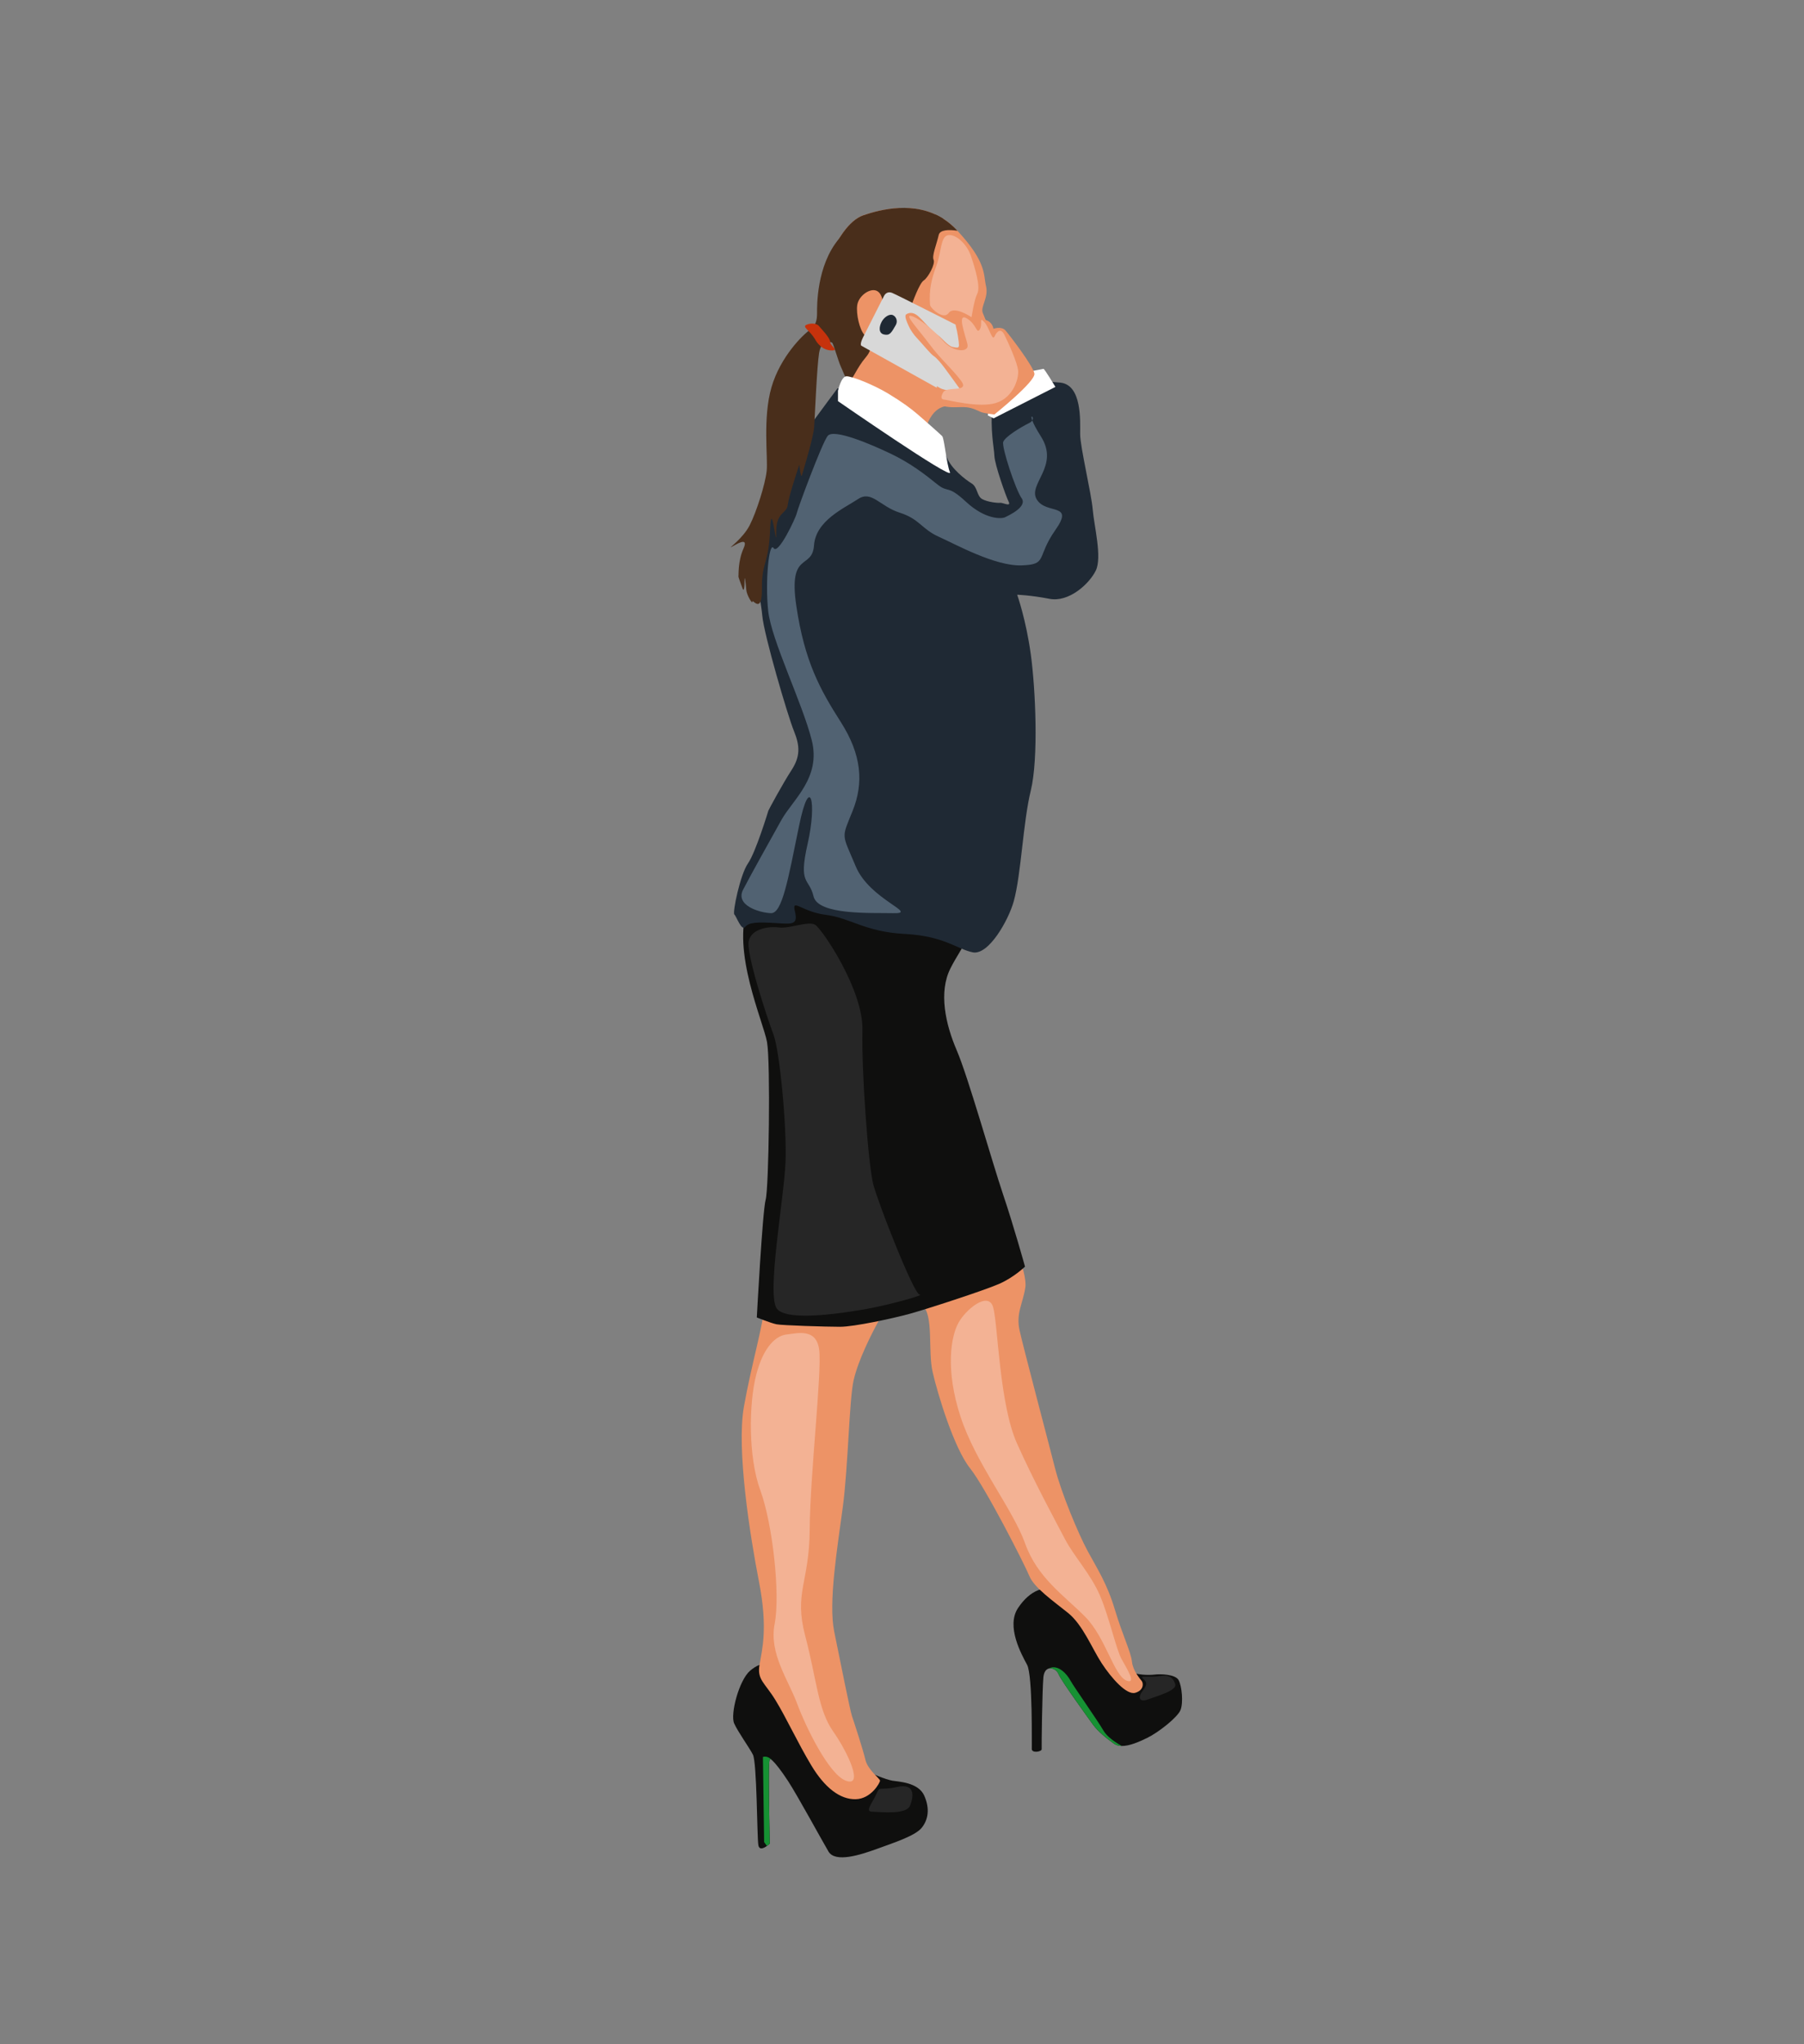 <?xml version="1.0" encoding="utf-8"?>
<!-- Generator: Adobe Illustrator 17.0.0, SVG Export Plug-In . SVG Version: 6.00 Build 0)  -->
<!DOCTYPE svg PUBLIC "-//W3C//DTD SVG 1.1//EN" "http://www.w3.org/Graphics/SVG/1.1/DTD/svg11.dtd">
<svg version="1.1" id="Layer_1" xmlns="http://www.w3.org/2000/svg" xmlns:xlink="http://www.w3.org/1999/xlink" x="0px" y="0px"
	 width="355px" height="402px" viewBox="0 0 355 402" enable-background="new 0 0 355 402" xml:space="preserve">
<rect x="0" y="0" width="355" height="402" fill="#808080" stroke="none"/>
<g>
	<path fill="#0F0F0E" d="M232.311,336.311c-0.568,1.441-4.353,4.42-6.564,5.492c-1.607,0.78-3.499,1.613-5.015,1.581
		c-0.571-0.008-1.085-0.139-1.513-0.442c-1.575-1.104-3.215-2.51-4.053-3.649c-0.836-1.139-6.362-8.774-6.863-10.046
		c-0.3-0.756-1.211-1.313-1.953-1.085c-0.003,0.003-0.003,0.003-0.005,0.003c-0.504,0.158-0.927,0.68-1.023,1.752
		c-0.233,2.644-0.367,13.596-0.335,14.097c0.035,0.504-1.907,0.838-1.942,0c-0.032-0.836,0.201-14.499-0.938-16.61
		c-1.138-2.108-4.152-7.568-1.773-11.15c2.376-3.585,5.591-4.723,8.002-3.183c2.411,1.54,13.899,15.605,13.899,15.605
		c1.339,0.771,3.884,0.804,4.956,0.67c1.072-0.134,4.118-0.099,4.755,1.107C232.579,331.658,232.882,334.873,232.311,336.311z"/>
	<path fill="#0F0F0E" d="M181.344,359.519c-1.273,1.54-5.39,2.88-8.707,4.085c-3.314,1.206-8.27,2.813-9.61,0.536
		c-1.339-2.277-6.062-10.952-7.937-13.832c-1.393-2.138-2.505-3.518-3.11-4.075c-0.006-0.003-0.008-0.008-0.011-0.011
		c-0.206-0.185-0.351-0.276-0.429-0.268c-0.3,0.035-0.233,3.384-0.233,5.661c0,2.277,0.166,10.984,0.166,10.984
		s-0.236,0.228-0.555,0.455c-0.605,0.439-1.511,0.887-1.688-0.187c-0.268-1.642-0.268-16.243-1.072-17.783
		c-0.804-1.54-2.88-4.353-3.683-6.127c-0.804-1.776,0.938-8.506,3.147-10.381c2.21-1.875,4.386-1.977,6.899,0.469
		c2.51,2.443,15.57,18.852,15.57,18.852c1.072,0.906,4.353,2.111,5.492,2.312c1.139,0.201,5.125,0.3,6.296,2.947
		C183.053,355.801,182.616,357.979,181.344,359.519z"/>
	<path fill="#ED9366" d="M222.768,326.902c0.189,1.684,1.574,3.282,1.909,3.717c0.335,0.435,0.435,1.808-1.272,2.311
		c-1.708,0.502-4.688-2.88-6.597-5.793c-1.909-2.913-3.717-7.568-6.63-9.912c-2.913-2.344-6.664-4.956-7.602-7.233
		c-0.938-2.277-8.595-17.347-11.721-21.276c-3.125-3.929-6.34-14.556-7.322-18.842c-0.983-4.286,0.268-11.162-2.054-13.216
		c-2.322-2.054-6.161-1.161-8.126,2.322c-1.965,3.483-4.465,8.573-5.358,12.413c-0.893,3.84-1.072,16.967-2.144,25.004
		c-1.072,8.037-2.857,18.753-1.696,24.468c1.161,5.715,3.126,15.549,3.494,16.621c0.368,1.072,2.177,6.597,2.645,8.606
		c0.469,2.009,2.88,3.717,2.88,4.119c0,0.402-1.741,3.583-4.789,3.65c-3.048,0.067-6.061-2.21-8.74-6.664
		c-2.679-4.454-4.923-9.376-7.066-12.859c-2.143-3.483-3.617-3.952-3.114-6.932c0.502-2.98,1.678-7.166-0.099-16.275
		c-1.777-9.108-4.456-26.053-2.982-34.425c1.473-8.372,3.885-16.275,4.018-19.958c0.134-3.684,47.82-15.27,47.82-15.27
		s4.018,8.573,3.55,11.721c-0.469,3.148-1.875,5.09-1.139,8.439c0.737,3.349,5.693,22.035,6.965,27.058
		c1.272,5.023,4.621,12.993,6.429,16.342c1.808,3.349,3.817,6.363,5.358,11.52C220.926,321.712,222.531,324.799,222.768,326.902z"/>
	<path fill="#169133" d="M151.969,346.223c-0.206-0.185-0.351-0.276-0.429-0.268c-0.3,0.035-0.233,3.384-0.233,5.661
		c0,2.277,0.166,10.984,0.166,10.984s-0.236,0.228-0.555,0.455c-0.276-0.394-0.549-0.758-0.549-0.758l-0.236-16.744
		C150.134,345.554,151.01,345.171,151.969,346.223z"/>
	<path fill="#169133" d="M220.732,343.384c-0.571-0.008-1.085-0.139-1.513-0.442c-1.575-1.104-3.215-2.51-4.053-3.649
		c-0.836-1.139-6.362-8.774-6.863-10.046c-0.3-0.756-1.211-1.313-1.953-1.085c1.88-0.994,3.697,1.221,4.297,2.357
		c0.603,1.139,5.358,7.868,6.496,9.845C217.871,341.632,219.607,342.746,220.732,343.384z"/>
	<path fill="#0F0F0E" d="M201.705,249.112c0,0-2.143,2.099-5.09,3.394c-2.947,1.295-14.377,5.001-17.636,5.894
		c-3.26,0.893-10.895,2.545-13.663,2.545c-2.769,0-11.386-0.268-12.502-0.491c-1.116-0.223-3.885-1.339-3.885-1.339
		s1.117-20.941,1.742-23.173c0.625-2.232,0.982-26.968,0.268-30.987c-0.715-4.018-7.054-17.949-3.751-26.7
		c3.304-8.751,44.114-8.93,44.382-1.518c0.268,7.412-2.233,9.109-4.554,13.752c-2.322,4.643-0.982,10.895,1.25,16.074
		c2.233,5.179,6.965,21.967,9.109,28.308C199.517,241.209,201.705,249.112,201.705,249.112z"/>
	<path fill="#1F2934" d="M199.494,177.248c-1.013,3.686-4.956,10.716-8.104,10.046c-3.148-0.67-5.626-3.215-13.395-3.617
		c-7.769-0.402-10.649-3.148-15.471-3.751c-4.822-0.603-6.764-3.416-6.094-0.67c0.67,2.746-0.603,2.478-3.952,2.277
		c-3.349-0.201-5.09-0.156-5.826,0.759c-0.737,0.915-1.741-2.099-2.143-2.434c-0.402-0.335,1.138-7.836,2.679-10.046
		c1.54-2.21,3.951-10.18,4.018-10.381c0.067-0.201,2.813-5.291,4.554-7.97c1.741-2.679,1.674-4.755,0.469-7.702
		c-1.206-2.947-5.894-18.887-6.228-22.704c-0.335-3.817-2.88-14.801,0-19.355c2.88-4.554,8.238-16.409,9.845-18.619
		c1.607-2.21,4.956-6.697,4.956-6.697s2.813-0.268,6.497,1.875c3.683,2.143,8.506,4.554,10.18,5.693
		c1.674,1.139,3.951,3.684,4.822,5.961c0.871,2.277,3.684,4.42,4.889,5.157c1.206,0.737,1.005,2.478,2.076,3.081
		c1.072,0.603,3.081,0.804,3.55,0.737c0.469-0.067,2.21,0.871,1.674-0.201c-0.536-1.072-2.746-7.3-2.813-9.042
		c-0.067-1.741-0.849-4.822-0.402-10.113c0.447-5.291,8.975-4.688,13.328-4.286c4.353,0.402,3.951,7.568,3.951,10.113
		c0,2.545,2.21,11.654,2.478,14.868c0.268,3.215,1.875,9.376,0.603,11.988c-1.272,2.612-5.291,6.295-9.108,5.559
		c-3.818-0.737-6.363-0.804-6.363-0.804s1.741,4.889,2.679,11.72c0.938,6.831,1.54,20.494,0,26.79
		C201.303,161.777,200.968,171.89,199.494,177.248z"/>
	<path fill="#FFFFFF" d="M195.521,82.279l-1.139-0.581c0,0,0.536-4.13,1.965-5.648c1.428-1.518,4.911-2.768,5.983-2.947
		c1.072-0.179,2.836-0.513,3.014-0.558c0.179-0.045,2.344,3.55,2.344,3.55L195.521,82.279z"/>
	<path fill="#ED9366" d="M195.542,67.042c-0.032,0.268-5.749,12.053-7.367,12.524c-1.616,0.472-3.984-0.437-5.827,4.085
		c-1.84,4.519-15.905-8.474-15.905-8.474c0.043-0.247,0.088-0.472,0.128-0.678c0.278-1.358,0.431-1.977-0.498-3.809
		c-1.072-2.108-5.524-10.18-4.386-15.168c0.303-1.332,0.75-2.797,1.318-4.254c0.579-1.495,1.289-2.984,2.1-4.313
		c1.358-2.229,3.003-4.01,4.82-4.627c3.121-1.058,9.044-2.596,14.333-0.059c0.452,0.215,0.9,0.464,1.342,0.742
		c0.929,0.589,1.827,1.323,2.676,2.229c0.048,0.051,0.094,0.102,0.139,0.15c5.811,6.253,5.09,8.677,5.621,10.901
		c0.536,2.245-1.139,4.048-0.638,5.256C193.903,62.756,195.577,66.774,195.542,67.042z"/>
	<path fill="#492E1B" d="M188.416,45.391c-1.744-0.281-3.459-0.196-3.689,0.823c-0.437,1.907-1.374,4.085-1.005,4.889
		c0.367,0.804-1.072,3.483-1.942,4.051c-0.871,0.571-2.156,4.187-2.58,5.326c-0.421,1.136-5.492,0.367-5.457-0.469
		c0.033-0.838-0.235-2.647-1.54-2.915c-1.307-0.268-3.282,1.206-3.517,2.947c-0.233,1.741,0.453,4.728,1.398,5.797
		c0.946,1.069,2.084,2.341,0.276,4.45c-1.808,2.111-2.553,4.452-3.215,4.554c-0.212,0.035-0.397-0.102-0.573-0.343
		c-0.367-0.509-0.681-1.484-1.066-2.301c-0.571-1.206-1.473-4.554-1.741-4.79c-0.268-0.233-2.143-0.702-2.58,2.009
		c-0.434,2.714-0.836,12.524-0.97,14.568c-0.134,2.041-2.111,8.471-2.379,9.409c-0.268,0.938-0.536-2.009-0.536-2.009
		s-2.076,6.095-2.277,7.903c-0.201,1.808-2.344,1.339-2.277,5.492c0.067,4.153-0.938-7.367-1.206-0.536
		c-0.268,6.831-1.674,6.229-1.607,11.52c0.067,5.291-1.942,1.875-1.875,2.545c0.067,0.67-1.139-1.273-1.206-2.344
		c-0.067-1.072-0.335-3.148-0.335-1.808c0,1.34-0.134,2.344-0.402,1.54c-0.268-0.804-0.871-2.21-0.804-2.411
		c0.067-0.201-0.134-2.88,1.005-5.425c1.139-2.545-1.741-0.603-2.411-0.268c-0.67,0.335,2.277-1.675,3.617-4.286
		c1.339-2.612,3.081-8.104,3.349-10.716c0.268-2.612-0.804-10.381,0.938-16.409c1.741-6.028,6.228-10.381,7.501-11.252
		c1.272-0.871,1.473-2.015,1.473-3.384c0-1.203-0.155-9.28,4.324-14.592c0.627-0.747,1.348-1.439,2.173-2.049
		c4.471-3.308,11.812-3.284,16.979-2.636c0.452,0.215,0.9,0.464,1.342,0.742c0.929,0.589,1.827,1.323,2.676,2.229
		C188.325,45.292,188.371,45.343,188.416,45.391z"/>
	<path fill="#FFFFFF" d="M164.902,76.854c0,0,0.602-2.779,1.641-2.846c1.038-0.067,5.411,1.685,8.248,3.404
		c2.837,1.719,4.428,2.914,5.826,4.108c1.398,1.194,4.345,3.806,4.78,4.242c0.435,0.435,0.837,5.391,1.54,7.133
		c0.704,1.741-22.034-13.998-22.034-13.998V76.854z"/>
	<path fill="#C6320C" d="M160.36,66.674c-1.05-1.741-2.59-2.389-1.652-2.802c0.938-0.413,2.054-0.234,2.411,0.212
		c0.357,0.447,2.26,2.366,2.246,3.17c-0.014,0.804,2.022,1.818,0,1.652C161.342,68.741,160.36,66.674,160.36,66.674z"/>
	<path fill="#D8D8D8" d="M187.239,77.032l-2.635-0.625l-15.069-8.394c0,0-0.469-0.112,0.313-1.697
		c0.781-1.585,3.795-7.434,4.063-8.014c0.268-0.581,0.804-1.005,1.607-0.714c0.804,0.29,14.109,7.077,14.265,7.121
		c0.156,0.045,2.054,11.587,2.054,11.587s-2.657,1.675-2.991,1.697C188.511,78.014,187.239,77.032,187.239,77.032z"/>
	<path fill="#ED9366" d="M195.678,81.52c0,0-1.987-0.201-2.724-0.514c-0.737-0.313-1.675-0.893-3.259-0.938
		c-1.585-0.045-4.219,0.357-4.845-0.916c-0.625-1.272-0.491-3.215-0.491-3.215s1.004,0.781,2.098,0.781
		c1.094,0,2.456-0.179,2.456-0.179s-2.434-3.393-3.081-4.242c-0.648-0.849-1.473-1.875-2.099-2.277
		c-0.625-0.402-2.411-2.612-3.17-3.393c-0.759-0.781-1.407-1.741-1.764-2.545c-0.357-0.804-0.893-1.964-0.468-2.255
		c0.423-0.29,1.25-0.558,2.277,0.29c1.027,0.849,2.723,2.992,3.705,3.617c0.983,0.625,2.166,2.299,3.148,2.5
		c0.983,0.201,1.251,0.223,1.251-0.379s-0.379-2.947-0.558-3.46c-0.179-0.514-0.245-2.032,0.714-2.434
		c0.96-0.402,1.586-0.513,2.054,0.089s1.273,1.697,1.273,1.697s0.557-1.183,1.853-0.781c1.295,0.402,1.451,1.697,1.451,1.697
		s1.563-0.58,2.366,0.335c0.804,0.915,5.402,6.926,5.693,8.461C203.848,74.995,195.678,81.52,195.678,81.52z"/>
	<path fill="#1F2934" d="M176.277,63.928c-0.911,1.597-1.206,2.099-2.322,1.853c-1.116-0.246-0.96-1.54-0.468-2.478
		c0.491-0.938,1.518-1.607,2.187-1.339C176.344,62.231,176.721,63.149,176.277,63.928z"/>
	<path fill="#492E1B" d="M185.601,43.012c-1.683,0.806-4.101,5.944-4.983,8.733c0,0-15.656,5.894-17.129,5.023
		c-1.034-0.611-0.847-2.706-0.482-5.5c1.557-4.008,4.024-7.957,6.92-8.94C173.315,41.179,180.004,39.465,185.601,43.012z"/>
	<path fill="#F3B294" d="M166.368,350.183c-3.296-1.318-7.769-10.448-9.51-15.136c-1.741-4.688-5.559-9.845-4.42-15.672
		c1.139-5.827-0.402-19.69-2.813-26.254c-2.411-6.563-2.277-17.078-0.804-22.771c1.473-5.693,4.018-7.702,6.028-7.903
		c2.009-0.201,5.827-1.339,6.363,3.081c0.536,4.42-1.808,24.58-1.875,35.228c-0.067,10.649-3.148,12.39-0.871,21.03
		c2.277,8.64,2.478,14.466,5.492,18.753C166.971,344.825,170.052,351.656,166.368,350.183z"/>
	<path fill="#F3B294" d="M221.756,330.559c-2.573-0.919-4.107-8.439-8.215-12.591c-4.108-4.152-9.399-7.635-11.81-14.399
		c-2.411-6.764-9.711-15.739-12.725-24.981c-3.014-9.243-1.875-15.739-0.402-18.418c1.473-2.679,5.894-6.296,6.831-3.081
		c0.938,3.215,1.205,19.021,4.688,26.79c3.483,7.769,7.702,15.471,9.443,18.82c1.741,3.349,5.09,6.898,6.898,11.118
		c1.808,4.219,3.177,10.582,4.268,12.524S223.631,331.229,221.756,330.559z"/>
	<path fill="#262626" d="M170.588,257.424c-4.049,0.715-15.538,2.612-17.681,0c-2.143-2.612,1.406-21.834,1.674-28.933
		c0.268-7.099-1.168-21.834-2.359-24.981c-1.191-3.148-5.477-16.074-4.874-18.485c0.603-2.411,3.951-2.88,5.961-2.612
		c2.009,0.268,5.76-1.339,7.099-0.536c1.339,0.804,9.51,12.792,9.309,20.762c-0.201,7.97,1.139,26.522,2.143,30.339
		c1.005,3.818,7.97,21.566,9.109,21.633C182.107,254.677,174.759,256.687,170.588,257.424z"/>
	<path fill="#516272" d="M175.723,179.599c-4.116-0.101-14.734,0.447-15.628-3.304c-0.893-3.75-3.036-2.143-1.161-10.359
		c1.875-8.216,0.446-13.931-1.697-3.483c-2.143,10.448-3.304,17.235-5.536,17.145c-2.233-0.089-7.082-1.518-5.461-4.643
		c1.621-3.125,5.283-9.644,7.515-13.663c2.233-4.019,7.859-8.305,5.983-15.717c-1.875-7.412-7.947-19.646-8.573-25.45
		c-0.625-5.804,0.178-13.752,1.072-12.323c0.893,1.429,4.375-5.983,4.554-6.876c0.178-0.893,4.912-13.663,6.072-15.181
		c1.161-1.518,8.483,1.607,12.413,3.483c3.929,1.875,6.786,4.108,9.108,5.983c2.322,1.875,1.965,0,5.715,3.483
		c3.75,3.483,6.965,3.393,7.68,3.036c0.714-0.357,4.458-2.054,3.256-3.751c-1.202-1.697-3.97-10.091-3.613-11.073
		c0.357-0.982,3.215-2.768,5.179-3.75c1.964-0.982-1.518-3.215,2.232,2.679c3.751,5.894-2.679,9.377-0.804,12.413
		c1.875,3.036,7.494,0.536,3.658,5.983c-3.836,5.447-1.432,6.787-6.653,6.965c-5.22,0.179-12.901-4.108-16.294-5.626
		c-3.393-1.518-3.75-3.483-7.68-4.733c-3.929-1.25-5.536-4.465-8.215-2.679c-2.679,1.786-8.305,4.197-8.662,9.108
		c-0.357,4.912-5.09,0.982-3.483,11.877c1.607,10.894,4.643,16.431,8.751,22.86c4.108,6.429,4.554,11.966,2.322,17.503
		c-2.233,5.536-2.144,4.287,0.625,10.895C171.168,177.01,180.986,179.729,175.723,179.599z"/>
	<path fill="#F3B294" d="M185.601,77.162c0.723-1.3,5.381,0.167,3.472-2.344c-1.909-2.512-3.884-4.07-6.128-7.075
		c-2.244-3.005-4.99-5.885-3.684-5.617c1.306,0.268,4.475,2.713,6.34,4.923c1.865,2.21,5.164,2.393,4.787,0.694
		c-0.377-1.699-2.16-6.302-0.176-5.148c1.984,1.154,1.942,3.181,2.579,2.21c0.636-0.971-0.201-2.579,0.837-1.54
		c1.038,1.038,1.607,3.918,2.076,2.913c0.469-1.005,1.239-1.749,1.942-0.339c0.703,1.41,2.612,5.562,2.712,7.136
		c0.101,1.574-0.971,5.19-4.32,6.262c-3.349,1.072-9.544-0.603-10.18-0.636C185.221,78.569,185.042,78.167,185.601,77.162z"/>
	<path fill="#F3B294" d="M183.011,59.95c-0.236-3.12,0.368-5.258,1.306-7.836c0.938-2.579,0.77-5.559,2.21-5.86
		c1.44-0.301,3.684,1.607,4.521,4.052c0.837,2.445,1.942,6.095,1.273,7.434c-0.67,1.339-1.119,4.676-1.137,4.654
		c-0.017-0.022-3.451-2.33-4.489-0.846C185.657,63.031,183.059,60.585,183.011,59.95z"/>
	<path fill="#262626" d="M171.559,356.311c2.271,0.108,6.831,0.569,7.535-1.206c0.703-1.775,1.072-4.454-2.578-3.65
		c-3.65,0.804-3.315-0.335-4.052,1.373S170.152,356.244,171.559,356.311z"/>
	<path fill="#262626" d="M225.797,334.265c1.956-0.722,5.849-1.764,5.47-3.036c-0.38-1.272-1.25-1.92-3.103-1.585
		c-1.853,0.335-3.963-0.201-3.288,0.446c0.676,0.648,1.11,1.005,0,2.434C223.765,333.953,224.345,334.801,225.797,334.265z"/>
</g>
</svg>
